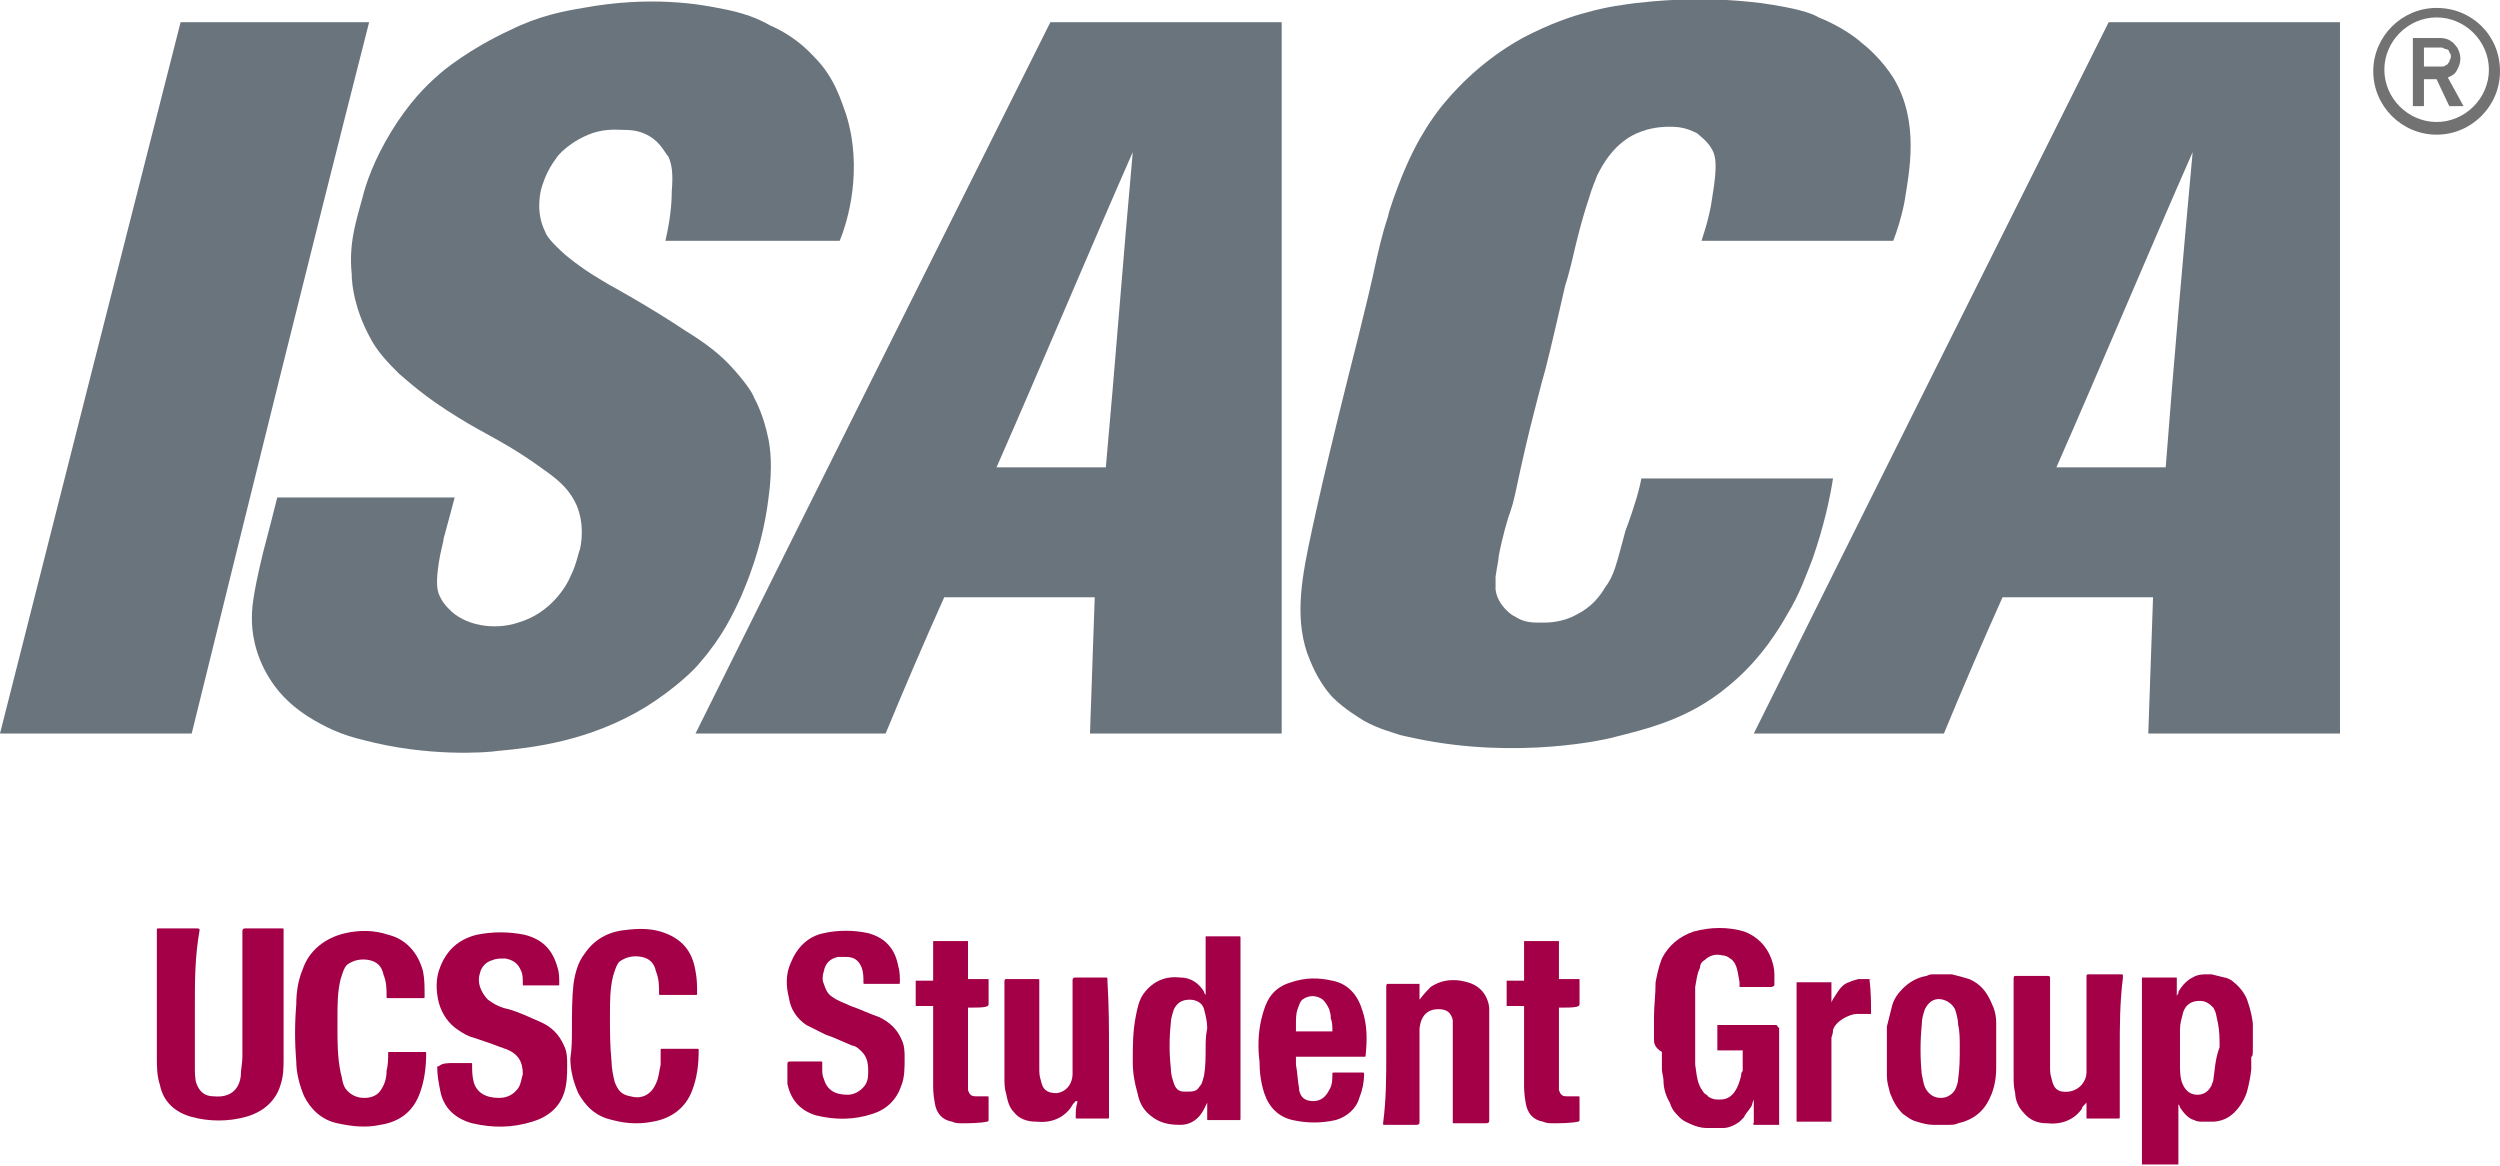 <?xml version="1.0" encoding="utf-8"?>
<!-- Generator: Adobe Illustrator 22.1.0, SVG Export Plug-In . SVG Version: 6.00 Build 0)  -->
<svg version="1.1" id="Layer_1" xmlns="http://www.w3.org/2000/svg" xmlns:xlink="http://www.w3.org/1999/xlink" x="0px" y="0px"
	 viewBox="0 0 157.8 73.6" style="enable-background:new 0 0 157.8 73.6;" xml:space="preserve">
<style type="text/css">
	.st0{fill:#6A747D;}
	.st1{fill:#727272;}
	.st2{fill:#A30047;}
</style>
<g>
	<g>
		<g>
			<g>
				<path class="st0" d="M0,46.3c4,0,8.1,0,12.1,0c3.7-15,7.4-30,11.2-44.9c-4,0-7.9,0-11.9,0C7.6,16.3,3.8,31.3,0,46.3z"/>
				<path class="st0" d="M17.5,31.4c3.7,0,7.5,0,11.2,0c-0.3,1.1-0.5,1.9-0.7,2.6c0,0.2-0.2,0.8-0.3,1.5c-0.2,1.3-0.1,1.7,0,2
					c0.2,0.5,0.5,0.8,0.6,0.9c1,1.1,2.9,1.4,4.4,0.9c2.1-0.6,3.1-2.4,3.3-2.9c0.4-0.8,0.5-1.5,0.6-1.7c0.1-0.4,0.3-1.6-0.2-2.8
					c-0.4-0.9-1-1.5-2-2.2c-2.3-1.7-3.8-2.3-5.4-3.3c-2.3-1.4-3.3-2.4-3.8-2.8c-0.7-0.7-1.4-1.4-1.9-2.4c-0.9-1.7-1.1-3.2-1.1-3.9
					c-0.2-2,0.3-3.4,0.7-4.9c0.2-0.8,0.7-2.3,1.8-4.1c1.1-1.8,2.2-2.9,2.9-3.5c0.3-0.3,2-1.7,4.6-2.9C34,1,35.6,0.7,36.8,0.5
					c4.3-0.8,7.5-0.2,8.5,0c1.7,0.3,2.6,0.7,3.3,1.1c0.7,0.3,1.8,0.9,2.8,2c1.3,1.3,1.7,2.8,2,3.6c1.1,3.5,0.1,6.8-0.4,8
					c-3.7,0-7.3,0-11,0c0.3-1.3,0.4-2.3,0.4-3.1c0.1-1.2,0-1.7-0.2-2.2C42,9.7,41.7,9,41,8.6c-0.5-0.3-1-0.4-1.6-0.4
					c-0.3,0-1.1-0.1-2,0.2C36,8.9,35.2,9.8,35.1,10c-0.6,0.8-0.8,1.5-0.9,1.8c-0.1,0.3-0.4,1.6,0.2,2.8c0.1,0.3,0.4,0.7,1.3,1.5
					c1.2,1,2.3,1.6,2.8,1.9c0,0,2.4,1.3,4.8,2.9c1.3,0.8,2.2,1.5,3,2.4c0.8,0.9,1.2,1.5,1.3,1.8c0.1,0.2,0.6,1.1,0.9,2.6
					c0.1,0.5,0.3,1.7,0,3.8c-0.4,3.2-1.5,5.6-1.7,6.1c-0.5,1.1-1.2,2.6-2.6,4.2c-0.3,0.4-1.5,1.6-3.4,2.8c-3.6,2.2-7.2,2.6-9.4,2.8
					c-0.6,0.1-4.4,0.4-8.5-0.7c-1.3-0.3-2.4-0.8-3.5-1.5c-0.6-0.4-1.6-1.1-2.4-2.4c-1-1.6-1.1-3.1-1.1-3.7c0-0.6,0-1.3,0.7-4.2
					C17,33.4,17.3,32.2,17.5,31.4z"/>
				<path class="st0" d="M66.3,1.4c-7.5,15-15,30-22.4,44.9c4,0,8,0,12,0c1.2-2.9,2.4-5.7,3.7-8.6c3.2,0,6.3,0,9.5,0
					c-0.1,2.9-0.2,5.8-0.3,8.6c4,0,8.1,0,12.1,0c0-15,0-30,0-44.9C76,1.4,71.1,1.4,66.3,1.4z M69.8,29.5c-2.3,0-4.6,0-6.9,0
					c2.9-6.6,5.7-13.3,8.6-19.9C70.9,16.2,70.4,22.9,69.8,29.5z"/>
				<path class="st0" d="M103.6,30.2c4,0,8.1,0,12.1,0c-0.2,1.3-0.6,3.1-1.3,5.1c-0.4,1-0.8,2.2-1.6,3.5c-0.4,0.7-1.6,2.8-3.7,4.5
					c-2.5,2.1-5.1,2.7-7.5,3.3c0,0-5.7,1.4-12.3,0c-0.5-0.1-0.9-0.2-0.9-0.2c-0.6-0.2-1.4-0.4-2.3-0.9c-0.3-0.2-1.2-0.7-2-1.5
					c-1-1.1-1.4-2.3-1.6-2.8c-0.8-2.4-0.3-4.9,0.3-7.7c0.5-2.3,0.8-3.6,1.7-7.3c0.8-3.3,1.7-6.6,2.4-9.9c0.1-0.4,0.3-1.4,0.7-2.6
					c0.1-0.5,0.5-1.6,0.9-2.6c0.3-0.7,1-2.5,2.5-4.4c0.5-0.6,2.2-2.7,5.1-4.3c1.7-0.9,3.2-1.4,4-1.6c1.4-0.4,2.4-0.5,3.1-0.6
					c1-0.1,4-0.5,8,0c2.1,0.3,3.1,0.6,3.6,0.9c1.5,0.6,2.5,1.4,2.7,1.6c0.4,0.3,1.3,1.1,2,2.2c1.7,2.8,1,6,0.7,7.9
					c-0.2,1-0.5,1.9-0.7,2.4c-4,0-8.1,0-12.1,0c0.4-1.2,0.6-2.1,0.7-2.9c0.3-1.8,0.2-2.4,0-2.8c-0.3-0.6-0.9-1-1-1.1
					C106.3,8,105.8,8,105.3,8c-0.1,0-0.9,0-1.7,0.3c-1.7,0.6-2.5,2.2-2.8,2.8c-0.1,0.3-0.3,0.7-0.5,1.4c-0.3,0.9-0.5,1.6-0.8,2.8
					C99,17.5,98.8,18,98.8,18c-0.8,3.5-1.2,5.2-1.5,6.2c-0.8,3.1-0.8,3.1-1.3,5.3c-0.4,1.8-0.4,2-0.7,2.9c-0.1,0.2-0.5,1.6-0.7,2.7
					c0,0.2-0.1,0.6-0.2,1.3c0,0.4,0,0.6,0,0.8c0.1,1,1.1,1.7,1.2,1.7c0.6,0.4,1.1,0.4,1.7,0.4c0.4,0,1.3,0,2.2-0.5
					c1-0.5,1.5-1.2,1.8-1.7c0.6-0.8,0.7-1.4,1.3-3.6C103.2,31.9,103.5,30.8,103.6,30.2z"/>
				<path class="st0" d="M133.1,1.4c-7.5,15-15,30-22.4,44.9c4,0,8,0,12,0c1.2-2.9,2.4-5.7,3.7-8.6c3.2,0,6.3,0,9.5,0
					c-0.1,2.9-0.2,5.8-0.3,8.6c4,0,8.1,0,12.1,0c0-15,0-30,0-44.9C142.9,1.4,138,1.4,133.1,1.4z M136.7,29.5c-2.3,0-4.6,0-6.9,0
					c2.9-6.6,5.7-13.3,8.6-19.9C137.8,16.2,137.2,22.9,136.7,29.5z"/>
			</g>
			<g>
				<path class="st1" d="M153.8,0.5c-2.2,0-4,1.8-4,4c0,2.2,1.8,4,4,4s4-1.8,4-4C157.8,2.2,156,0.5,153.8,0.5z M153.8,7.7
					c-1.8,0-3.3-1.5-3.3-3.3c0-1.8,1.5-3.3,3.3-3.3s3.3,1.5,3.3,3.3C157.1,6.2,155.6,7.7,153.8,7.7z"/>
				<path class="st1" d="M152.3,2.4h0.7v4.3h-0.7V2.4z M152.6,4.2h1.5c0.1,0,0.2,0,0.3-0.1c0.1,0,0.1-0.1,0.2-0.2
					c0-0.1,0.1-0.2,0.1-0.3c0-0.1,0-0.2-0.1-0.3c0-0.1-0.1-0.2-0.2-0.2c-0.1,0-0.2-0.1-0.3-0.1h-1.5V2.4h1.5c0.2,0,0.5,0.1,0.6,0.2
					c0.2,0.1,0.3,0.3,0.4,0.4c0.1,0.2,0.2,0.4,0.2,0.7c0,0.3-0.1,0.5-0.2,0.7c-0.1,0.2-0.2,0.3-0.4,0.4c-0.2,0.1-0.4,0.2-0.6,0.2
					h-1.5V4.2z M153.7,4.8l0.7-0.1l1.1,2h-0.9L153.7,4.8z"/>
			</g>
		</g>
		<g>
			<g>
				<path class="st2" d="M12.3,63.4c0,1.3,0,2.6,0,3.9c0,0.4,0,0.8,0.1,1.1c0.2,0.5,0.5,0.8,1.1,0.8c1,0.1,1.6-0.4,1.7-1.3
					c0-0.4,0.1-0.8,0.1-1.2c0-2.6,0-5.2,0-7.9c0-0.1,0-0.2,0.2-0.2c0.8,0,1.5,0,2.3,0c0.1,0,0.1,0,0.1,0.1c0,2.7,0,5.4,0,8.1
					c0,0.6,0,1.1-0.2,1.7c-0.3,1-1.1,1.7-2.2,2c-1.1,0.3-2.3,0.3-3.4,0c-1.1-0.3-1.8-1-2-2c-0.2-0.6-0.2-1.2-0.2-1.8
					c0-2.7,0-5.3,0-8c0-0.1,0-0.1,0.2-0.1c0.8,0,1.5,0,2.3,0c0.1,0,0.2,0,0.2,0.1C12.3,60.4,12.3,61.9,12.3,63.4
					C12.3,63.4,12.3,63.4,12.3,63.4z"/>
				<path class="st2" d="M28.6,67.1c0.4,0,0.7,0,1.1,0c0.1,0,0.1,0,0.1,0.1c0,0.4,0,0.7,0.1,1.1c0.2,0.7,0.8,1,1.6,1
					c0.5,0,0.9-0.2,1.2-0.6c0.2-0.3,0.2-0.6,0.3-0.9c0-0.8-0.3-1.3-1.1-1.6c-0.1,0-0.2-0.1-0.3-0.1c-0.5-0.2-1.1-0.4-1.7-0.6
					c-0.4-0.1-0.7-0.3-1-0.5c-0.6-0.4-1-1-1.2-1.7c-0.2-0.8-0.2-1.6,0.1-2.3c0.4-1,1.1-1.7,2.3-2c1-0.2,2-0.2,3,0
					c1.2,0.3,1.8,1,2.1,2.1c0.1,0.3,0.1,0.7,0.1,1c0,0.1,0,0.1-0.1,0.1c-0.7,0-1.4,0-2.1,0c-0.1,0-0.1,0-0.1-0.1
					c0-0.3,0-0.6-0.1-0.8c-0.2-0.5-0.5-0.7-1-0.8c-0.3,0-0.6,0-0.8,0.1c-0.4,0.1-0.7,0.4-0.8,0.8c-0.1,0.3-0.1,0.6,0,0.9
					c0.1,0.3,0.3,0.6,0.5,0.8c0.4,0.3,0.8,0.5,1.3,0.6c0.7,0.2,1.3,0.5,2,0.8c0.7,0.3,1.2,0.8,1.5,1.5c0.2,0.4,0.2,0.8,0.2,1.2
					c0,0.6,0,1.2-0.2,1.8c-0.3,0.9-1,1.5-2,1.8c-1.3,0.4-2.5,0.4-3.8,0.1c-1.1-0.3-1.8-1-2-2c-0.1-0.5-0.2-1-0.2-1.5
					c0-0.1,0-0.1,0.1-0.1C27.9,67.1,28.3,67.1,28.6,67.1z"/>
				<path class="st2" d="M21.3,64.8c0,1,0,1.9,0.2,2.9c0.1,0.3,0.1,0.7,0.3,1c0.3,0.4,0.7,0.6,1.2,0.6c0.5,0,0.9-0.2,1.1-0.6
					c0.2-0.3,0.3-0.7,0.3-1.1c0.1-0.4,0.1-0.8,0.1-1.1c0-0.1,0-0.1,0.1-0.1c0.7,0,1.4,0,2.2,0c0.1,0,0.1,0,0.1,0.1
					c0,0.8-0.1,1.7-0.4,2.5c-0.4,1.1-1.2,1.8-2.5,2c-0.9,0.2-1.8,0.1-2.7-0.1c-1-0.2-1.7-0.9-2.1-1.7c-0.3-0.7-0.5-1.5-0.5-2.2
					c-0.1-1.2-0.1-2.4,0-3.6c0-0.7,0.1-1.5,0.4-2.2c0.4-1.2,1.4-2,2.7-2.3c0.9-0.2,1.8-0.2,2.7,0.1c1.2,0.3,1.9,1.2,2.2,2.3
					c0.1,0.5,0.1,1,0.1,1.6c0,0.1,0,0.1-0.1,0.1c-0.7,0-1.5,0-2.2,0c-0.1,0-0.1,0-0.1-0.1c0-0.5,0-0.9-0.2-1.4
					c-0.1-0.5-0.4-0.8-0.9-0.9c-0.5-0.1-1,0-1.4,0.3c-0.2,0.2-0.3,0.6-0.4,0.9c-0.2,0.8-0.2,1.6-0.2,2.5
					C21.3,64.3,21.3,64.6,21.3,64.8z"/>
				<path class="st2" d="M36.1,65.1c0-1.2,0-2.1,0.1-3c0.1-0.7,0.3-1.4,0.7-1.9c0.6-0.9,1.5-1.4,2.6-1.5c0.8-0.1,1.5-0.1,2.2,0.1
					c1.3,0.4,2,1.2,2.2,2.5c0.1,0.5,0.1,0.9,0.1,1.4c0,0.1,0,0.1-0.1,0.1c-0.7,0-1.5,0-2.2,0c-0.1,0-0.1,0-0.1-0.1
					c0-0.5,0-0.9-0.2-1.4c-0.1-0.5-0.4-0.8-0.9-0.9c-0.5-0.1-1,0-1.4,0.3c-0.2,0.2-0.3,0.6-0.4,0.9c-0.2,0.8-0.2,1.6-0.2,2.5
					c0,1,0,1.9,0.1,2.9c0,0.4,0.1,0.9,0.2,1.3c0.2,0.5,0.4,0.8,1,0.9c0.7,0.2,1.3-0.1,1.6-0.8c0.2-0.4,0.2-0.8,0.3-1.2
					c0-0.3,0-0.6,0-0.9c0-0.1,0-0.1,0.1-0.1c0.7,0,1.4,0,2.2,0c0.1,0,0.1,0,0.1,0.1c0,0.9-0.1,1.7-0.4,2.5c-0.4,1.1-1.3,1.8-2.5,2
					c-1,0.2-1.9,0.1-2.9-0.2c-0.9-0.3-1.4-0.9-1.8-1.6c-0.3-0.7-0.5-1.4-0.5-2.2C36.1,66.2,36.1,65.5,36.1,65.1z"/>
			</g>
			<g>
				<path class="st2" d="M49.7,67.6c0-0.1,0-0.1,0-0.2c0,0,0,0,0-0.1c0-0.3,0-0.3,0.3-0.3c0.6,0,1.2,0,1.8,0c0.1,0,0.1,0,0.1,0.1
					c0,0.1,0,0.2,0,0.3c0,0.3,0,0.5,0.1,0.7c0.2,0.7,0.7,1,1.5,1c0.4,0,0.8-0.2,1.1-0.6c0.2-0.3,0.2-0.6,0.2-0.9
					c0-0.6-0.1-1-0.6-1.4c-0.1-0.1-0.3-0.2-0.4-0.2c-0.5-0.2-1.1-0.5-1.7-0.7c-0.4-0.2-0.8-0.4-1.2-0.6c-0.6-0.4-1-1-1.1-1.7
					c-0.2-0.8-0.2-1.5,0.1-2.2c0.4-1,1.1-1.7,2.1-1.9c0.9-0.2,1.9-0.2,2.8,0c1.1,0.3,1.7,1,1.9,2.1c0.1,0.3,0.1,0.7,0.1,1
					c0,0.1,0,0.1-0.1,0.1c-0.7,0-1.4,0-2.1,0c-0.1,0-0.1,0-0.1-0.1c0-0.3,0-0.6-0.1-0.9c-0.2-0.5-0.5-0.7-1-0.7c-0.2,0-0.3,0-0.5,0
					c-0.5,0.1-0.8,0.4-0.9,0.9c-0.1,0.3-0.1,0.6,0,0.8c0.1,0.3,0.2,0.6,0.5,0.8c0.4,0.3,0.8,0.4,1.2,0.6c0.6,0.2,1.2,0.5,1.8,0.7
					c0.6,0.3,1.1,0.7,1.4,1.4c0.2,0.4,0.2,0.8,0.2,1.2c0,0.6,0,1.2-0.2,1.7c-0.3,0.9-0.9,1.5-1.8,1.8c-1.2,0.4-2.4,0.4-3.6,0.1
					c-1-0.3-1.6-1-1.8-2C49.7,68.3,49.7,68,49.7,67.6z"/>
				<path class="st2" d="M70,66.3c0,1.4,0,2.8,0,4.2c0,0.1,0,0.1-0.1,0.1c-0.6,0-1.2,0-1.9,0c-0.1,0-0.1,0-0.1-0.1
					c0-0.3,0-0.6,0.1-0.9c0,0,0-0.1,0-0.1c-0.1,0-0.1,0-0.1,0c-0.1,0.1-0.2,0.2-0.3,0.4c-0.5,0.7-1.3,1-2.2,0.9
					c-0.6,0-1.1-0.2-1.4-0.6c-0.3-0.3-0.4-0.7-0.5-1.2c-0.1-0.3-0.1-0.7-0.1-1c0-2,0-4,0-6c0-0.1,0-0.2,0.1-0.2c0.7,0,1.3,0,2,0
					c0.1,0,0.1,0,0.1,0.1c0,1.8,0,3.7,0,5.5c0,0.3,0,0.5,0.1,0.8c0.1,0.5,0.3,0.8,1,0.8c0.7-0.1,1-0.7,1-1.2c0-2,0-3.9,0-5.9
					c0-0.1,0-0.2,0.2-0.2c0.6,0,1.3,0,1.9,0c0.1,0,0.1,0,0.1,0.2C70,63.5,70,64.9,70,66.3z"/>
				<path class="st2" d="M87.5,66.5c0-1.4,0-2.8,0-4.2c0-0.1,0-0.2,0.1-0.2c0.6,0,1.3,0,1.9,0c0,0,0.1,0,0.1,0c0,0,0,0.1,0,0.1
					c0,0.3,0,0.6,0,0.9c0,0,0,0,0,0c0.3-0.4,0.6-0.7,0.7-0.8c0.6-0.4,1.2-0.5,1.9-0.4c0.5,0.1,0.9,0.2,1.3,0.6
					c0.3,0.3,0.5,0.8,0.5,1.2c0,0.4,0,0.8,0,1.2c0,1.9,0,3.9,0,5.8c0,0.1,0,0.2-0.2,0.2c-0.7,0-1.3,0-2,0c-0.1,0-0.1,0-0.1-0.1
					c0-1.8,0-3.6,0-5.4c0-0.3,0-0.7,0-1c-0.1-0.5-0.4-0.7-0.9-0.7c-0.7,0-1.1,0.4-1.2,1.2c0,0.1,0,0.3,0,0.4c0,1.8,0,3.7,0,5.5
					c0,0.1,0,0.2-0.2,0.2c-0.7,0-1.3,0-2,0c-0.1,0-0.1,0-0.1-0.1C87.5,69.4,87.5,68,87.5,66.5z"/>
				<path class="st2" d="M78.3,64.9c0-1.9,0-3.8,0-5.7c0-0.1,0-0.1-0.1-0.1c-0.7,0-1.3,0-2,0c0,0-0.1,0-0.1,0c0,0,0,0.1,0,0.1
					c0,1.2,0,2.5,0,3.7c0,0,0,0,0-0.1c-0.1-0.1-0.1-0.2-0.1-0.2c-0.3-0.5-0.8-0.9-1.5-0.9c-0.9-0.1-1.7,0.2-2.3,1
					c-0.3,0.4-0.4,0.9-0.5,1.4c-0.2,1-0.2,1.9-0.2,2.9c0,0.7,0.1,1.3,0.3,2c0.1,0.5,0.3,1,0.8,1.4c0.6,0.5,1.2,0.6,1.9,0.6
					c0.7,0,1.2-0.4,1.5-1c0,0,0.1-0.2,0.2-0.4c0,0,0,0,0-0.1c0,0.4,0,0.7,0,1.1c0,0,0,0.1,0,0.1c0,0,0.1,0,0.1,0c0.6,0,1.2,0,1.9,0
					c0.1,0,0.1,0,0.1-0.1C78.3,68.7,78.3,66.8,78.3,64.9z M76.1,66.1c0,0.6,0,1.2-0.1,1.8c-0.1,0.3-0.1,0.5-0.3,0.7
					c-0.1,0.2-0.3,0.3-0.6,0.3c-0.1,0-0.3,0-0.4,0c-0.3,0-0.5-0.2-0.6-0.5c-0.1-0.3-0.2-0.6-0.2-1c-0.1-0.9-0.1-1.9,0-2.8
					c0-0.3,0.1-0.6,0.2-0.9c0.2-0.4,0.5-0.6,1-0.6c0.4,0,0.8,0.2,0.9,0.6c0.1,0.4,0.2,0.8,0.2,1.2C76.1,65.4,76.1,65.8,76.1,66.1z"
					/>
				<path class="st2" d="M86,63.8c-0.3-1-0.9-1.7-1.9-1.9c-0.9-0.2-1.7-0.2-2.6,0.1c-0.7,0.2-1.2,0.6-1.5,1.2
					c-0.2,0.4-0.3,0.8-0.4,1.2c-0.2,0.9-0.2,1.8-0.1,2.6c0,0.7,0.1,1.4,0.3,2c0.3,0.9,0.9,1.5,1.8,1.7c0.9,0.2,1.8,0.2,2.7,0
					c0.7-0.2,1.3-0.7,1.5-1.4c0.2-0.5,0.3-1,0.3-1.5c0-0.1,0-0.1-0.1-0.1c-0.6,0-1.2,0-1.8,0c-0.1,0-0.1,0-0.1,0.1
					c0,0.3,0,0.7-0.2,1c-0.2,0.4-0.5,0.7-1,0.7c-0.5,0-0.8-0.2-0.9-0.7c0,0,0-0.1,0-0.1c-0.1-0.5-0.1-1-0.2-1.5c0-0.1,0-0.3,0-0.5
					c0.1,0,0.2,0,0.3,0c0,0,0,0,0,0c1.3,0,2.7,0,4,0c0.1,0,0.1,0,0.1-0.1C86.3,65.6,86.3,64.7,86,63.8z M84.1,65.1
					c-0.8,0-1.5,0-2.3,0c0-0.1,0-0.2,0-0.4c0-0.4,0-0.7,0.1-1c0.1-0.2,0.1-0.4,0.3-0.6c0.4-0.3,0.9-0.3,1.3,0
					c0.2,0.2,0.3,0.4,0.4,0.6c0,0.1,0.1,0.2,0.1,0.6C84.1,64.5,84.1,64.8,84.1,65.1z"/>
				<path class="st2" d="M61.1,63.6c0,0.1,0,0.2,0,0.4c0,1.4,0,2.8,0,4.2c0,0.2,0,0.4,0,0.6c0.1,0.3,0.2,0.4,0.5,0.4
					c0.2,0,0.5,0,0.7,0c0.1,0,0.1,0,0.1,0.1c0,0.5,0,0.9,0,1.4c0,0.1-0.1,0.1-0.1,0.1c-0.5,0.1-1.1,0.1-1.6,0.1
					c-0.2,0-0.4,0-0.6-0.1c-0.6-0.1-1-0.5-1.1-1.2c-0.1-0.5-0.1-1-0.1-1c0-0.1,0-1.6,0-4.8c0-0.1,0-0.2,0-0.3c-0.6,0-1,0-1,0
					c0,0,0,0-0.1,0c0,0,0,0,0-0.1c0-0.5,0-0.9,0-1.4c0,0,0-0.1,0-0.1c0,0,0.1,0,0.1,0c0.1,0,0.5,0,1,0c0-0.8,0-1.6,0-2.4
					c0,0,0,0,0-0.1c0,0,0,0,0,0c0.1,0,0.2,0,0.3,0c0.6,0,1.2,0,1.9,0c0,0,0,0,0,0c0,0,0,0,0,0c0,0.8,0,1.6,0,2.4c0.7,0,1.2,0,1.2,0
					c0,0,0,0,0.1,0c0,0,0,0,0,0.1c0,0.5,0,0.9,0,1.4c0,0,0,0.1,0,0.1c0,0,0,0,0,0C62.4,63.6,61.9,63.6,61.1,63.6z"/>
				<path class="st2" d="M98.4,63.6c0,0.1,0,0.2,0,0.4c0,1.4,0,2.8,0,4.2c0,0.2,0,0.4,0,0.6c0.1,0.3,0.2,0.4,0.5,0.4
					c0.2,0,0.5,0,0.7,0c0.1,0,0.1,0,0.1,0.1c0,0.5,0,0.9,0,1.4c0,0.1-0.1,0.1-0.1,0.1c-0.5,0.1-1.1,0.1-1.6,0.1
					c-0.2,0-0.4,0-0.6-0.1c-0.6-0.1-1-0.5-1.1-1.2c-0.1-0.5-0.1-1-0.1-1c0-0.1,0-1.6,0-4.8c0-0.1,0-0.2,0-0.3c-0.6,0-1,0-1,0
					c0,0,0,0-0.1,0c0,0,0,0,0-0.1c0-0.5,0-0.9,0-1.4c0,0,0-0.1,0-0.1c0,0,0.1,0,0.1,0c0.1,0,0.5,0,1,0c0-0.8,0-1.6,0-2.4
					c0,0,0,0,0-0.1c0,0,0,0,0,0c0.1,0,0.2,0,0.3,0c0.6,0,1.2,0,1.9,0c0,0,0,0,0,0c0,0,0,0,0,0c0,0.8,0,1.6,0,2.4c0.7,0,1.2,0,1.2,0
					c0,0,0,0,0.1,0c0,0,0,0,0,0.1c0,0.5,0,0.9,0,1.4c0,0,0,0.1,0,0.1c0,0,0,0,0,0C99.7,63.6,99.2,63.6,98.4,63.6z"/>
			</g>
			<g>
				<path class="st2" d="M104.4,65.6c0,0,0-0.1,0-0.2c0-0.1,0-0.1,0-0.2c0-0.2,0-0.5,0-0.7c0-0.1,0-0.2,0-0.3c0-0.7,0.1-1.4,0.1-2.2
					c0.1-0.5,0.2-1,0.4-1.5c0.4-0.8,1.1-1.4,2-1.7c1.1-0.3,2.2-0.3,3.2,0c0.8,0.3,1.4,0.9,1.7,1.7c0.1,0.3,0.2,0.6,0.2,1
					c0,0,0,0,0,0.1c0,0.2,0,0.3,0,0.3c0,0.2,0,0.3,0,0.3c-0.1,0.1-0.2,0.1-0.2,0.1c-0.6,0-1.3,0-1.9,0c0,0-0.1,0-0.1,0
					c0,0,0-0.1,0-0.1c0,0,0-0.1,0-0.2c-0.1-0.5-0.1-0.8-0.3-1.2c-0.1-0.1-0.1-0.2-0.3-0.3c-0.1-0.1-0.3-0.2-0.5-0.2
					c-0.4-0.1-0.8,0-1.1,0.3c-0.2,0.1-0.3,0.3-0.3,0.5c-0.2,0.4-0.2,0.7-0.3,1.2c0,0.1,0,0.3,0,0.3c0,0.1,0,0.2,0,0.3
					c0,0.1,0,0.1,0,0.5c0,0.5,0,0.7,0,0.8c0,0.1,0,0.3,0,0.4c0,0.1,0,0.2,0,0.4c0,0.3,0,0.5,0,0.8c0,0.1,0,0.3,0,0.7
					c0,0.2,0,0.4,0,0.4c0,0,0,0.2,0,0.3c0.1,0.6,0.1,1.2,0.5,1.7c0.1,0.2,0.3,0.2,0.3,0.3c0.3,0.2,0.5,0.2,0.6,0.2
					c0.1,0,0.2,0,0.2,0c0.4,0,0.7-0.2,0.9-0.5c0.2-0.3,0.3-0.6,0.4-1c0-0.1,0-0.2,0.1-0.3c0-0.1,0-0.1,0-0.3c0-0.1,0-0.1,0-0.1
					c0-0.1,0-0.2,0-0.3c0-0.1,0-0.1,0-0.2c0-0.1,0-0.2,0-0.4c-0.3,0-0.5,0-0.8,0c-0.2,0-0.5,0-0.8,0c0,0,0,0,0,0c0,0,0,0,0,0
					c0-0.8,0-1.4,0-1.5c0,0,0-0.1,0-0.1c0,0,0.1,0,0.1,0c1.1,0,2.1,0,3.2,0c0.1,0,0.2,0,0.4,0c0,0,0.1,0,0.1,0.1
					c0.1,0.1,0.1,0.1,0.1,0.1c0,3.4,0,5.8,0,6c0,0,0,0.1,0,0.1c0,0-0.1,0-0.1,0c-0.5,0-0.9,0-1.4,0c0,0-0.1,0-0.1,0
					c0,0-0.1-0.1,0-0.1c0-0.5,0-1,0-1.5c-0.1,0.2-0.1,0.4-0.2,0.5c-0.2,0.3-0.4,0.5-0.4,0.6c-0.1,0.1-0.2,0.2-0.3,0.3
					c-0.4,0.3-0.8,0.4-1,0.4c-0.1,0-0.2,0-0.3,0c-0.1,0-0.4,0-0.8,0c-0.3,0-0.7-0.1-1.1-0.3c-0.5-0.2-0.7-0.5-0.8-0.6
					c-0.2-0.2-0.3-0.4-0.4-0.7c-0.3-0.5-0.4-1-0.4-1.4c0-0.2-0.1-0.5-0.1-0.7c0,0,0-0.2,0-0.3c0-0.1,0-0.3,0-0.3c0-0.1,0-0.2,0-0.5
					C104.4,66.1,104.4,65.8,104.4,65.6z"/>
				<path class="st2" d="M118,61.8C118.1,61.8,118.1,61.9,118,61.8c0.1,0.8,0.1,1.5,0.1,2.2c0,0,0,0,0,0c-0.1,0-0.2,0-0.3,0
					c-0.2,0-0.4,0-0.6,0c-0.4,0-1.3,0.4-1.5,1c0,0.1,0,0.2-0.1,0.5c0,0.3,0,0.6,0,0.7c0,2.6,0,4.4,0,4.5c0,0,0,0.1,0,0.1
					c0,0-0.1,0-0.1,0c-0.7,0-1.4,0-2.1,0c0,0,0-0.1,0-0.1c0-2.9,0-5.8,0-8.6c0,0,0-0.1,0-0.1c0.7,0,1.4,0,2.1,0c0.1,0,0.1,0,0.1,0
					c0,0,0,0.1,0,0.1c0,0.1,0,0.6,0,1.2c0,0,0,0,0,0c0-0.1,0.2-0.4,0.4-0.7c0.2-0.3,0.4-0.5,0.7-0.6c0.2-0.1,0.6-0.2,0.6-0.2
					c0.1,0,0.1,0,0.1,0C117.7,61.8,117.9,61.8,118,61.8z"/>
				<path class="st2" d="M142.2,66.1c0-0.1,0-0.2,0-0.2c0-0.2,0-0.3,0-0.6c0-0.1,0-0.2,0-0.4c0,0,0-0.2,0-0.3
					c-0.1-0.8-0.3-1.3-0.3-1.3c-0.1-0.4-0.4-0.9-0.9-1.3c-0.2-0.2-0.5-0.3-0.6-0.3c0,0-0.4-0.1-0.8-0.2c-0.1,0-0.2,0-0.2,0
					c0,0-0.1,0-0.2,0c-0.1,0-0.5,0-0.8,0.2c0,0-0.5,0.2-0.9,0.9c0,0,0,0.1,0,0.1c-0.1,0.1-0.1,0.2-0.1,0.2c0-0.2,0-0.3,0-0.5
					c0-0.2,0-0.4,0-0.7c0,0-0.1,0-0.1,0c-0.7,0-1.3,0-2,0c0,0-0.1,0-0.1,0c0,3.9,0,7.9,0,11.8c0,0,0.1,0,0.1,0c0.7,0,1.4,0,2.1,0
					c0,0,0.1,0,0.1,0c0-0.6,0-1.3,0-1.9c0-0.2,0-0.5,0-0.7c0-0.4,0-0.8,0-1.2c0,0,0.1,0.1,0.1,0.2c0.2,0.3,0.5,0.7,0.9,0.8
					c0.2,0.1,0.3,0.1,0.6,0.1c0.1,0,0.3,0,0.6,0c0,0,0.4,0,0.8-0.2c0.8-0.4,1.2-1.3,1.3-1.6c0,0,0.2-0.6,0.3-1.5c0-0.2,0-0.3,0-0.3
					c0-0.2,0-0.3,0-0.5C142.2,66.7,142.2,66.5,142.2,66.1z M139.7,68.2c0,0.1-0.1,0.2-0.1,0.3c-0.2,0.4-0.5,0.6-0.9,0.6
					c-0.4,0-0.7-0.2-0.9-0.6c-0.2-0.4-0.2-0.9-0.2-1.3c0-0.7,0-1.5,0-2.2c0-0.4,0.1-0.7,0.2-1.1c0.2-0.6,0.7-0.8,1.3-0.7
					c0.3,0.1,0.4,0.2,0.6,0.4c0.2,0.3,0.2,0.6,0.3,1c0.1,0.5,0.1,1,0.1,1.5C139.8,66.9,139.8,67.6,139.7,68.2z"/>
				<path class="st2" d="M126,66c0-0.2,0-0.3,0-0.5c0-0.1,0-0.2,0-0.3c0-0.1,0-0.1,0-0.2c0-0.1,0-0.1,0-0.2c0,0,0-0.1,0-0.1
					c0,0,0-0.1,0-0.1c0-0.5-0.1-0.9-0.3-1.3c-0.3-0.7-0.7-1.2-1.4-1.5c-0.3-0.1-0.7-0.2-1.1-0.3c-0.1,0-0.1,0-0.2,0
					c-0.1,0-0.1,0-0.2,0c-0.2,0-0.4,0-0.5,0c-0.1,0-0.1,0-0.2,0c0,0-0.1,0-0.1,0c-0.1,0-0.2,0-0.4,0.1c-0.6,0.1-1.1,0.4-1.5,0.8
					c-0.3,0.3-0.6,0.7-0.7,1.2c-0.1,0.4-0.2,0.8-0.3,1.2c0,0,0,0.1,0,0.1c0,0,0,0.1,0,0.1c0,0.1,0,0.1,0,0.2c0,0.1,0,0.2,0,0.2
					c0,0.2,0,0.4,0,0.6c0,0,0,0.1,0,0.1c0,0.2,0,0.4,0,0.6c0,0.1,0,0.2,0,0.3c0,0.1,0,0.1,0,0.2c0,0.1,0,0.1,0,0.2c0,0,0,0.1,0,0.2
					c0,0.1,0,0.2,0,0.3c0,0.4,0.1,0.7,0.2,1.1c0.2,0.5,0.4,0.9,0.8,1.3c0.3,0.2,0.5,0.4,0.9,0.5c0.3,0.1,0.7,0.2,1,0.2
					c0.1,0,0.2,0,0.3,0c0.2,0,0.3,0,0.5,0c0.1,0,0.2,0,0.2,0c0.2,0,0.4,0,0.6-0.1c0.9-0.2,1.6-0.7,2-1.6c0.3-0.6,0.4-1.3,0.4-1.9
					c0-0.1,0-0.1,0-0.2c0-0.1,0-0.2,0-0.2c0-0.2,0-0.3,0-0.5C126,66.2,126,66.1,126,66z M123.7,66.1c0,0.7,0,1.3-0.1,2
					c0,0.2-0.1,0.5-0.2,0.7c-0.2,0.3-0.5,0.5-0.9,0.5c-0.4,0-0.7-0.2-0.9-0.5c-0.2-0.3-0.2-0.6-0.3-1c-0.1-1-0.1-2.1,0-3.1
					c0-0.4,0.1-0.7,0.2-1c0.3-0.6,0.8-0.8,1.4-0.5c0.2,0.1,0.4,0.3,0.5,0.5c0.1,0.3,0.2,0.7,0.2,1C123.7,65.1,123.7,65.6,123.7,66.1
					z"/>
				<path class="st2" d="M133.8,66.2c0,1.4,0,2.9,0,4.3c0,0.1,0,0.1-0.1,0.1c-0.6,0-1.3,0-1.9,0c0,0-0.1,0-0.1,0c0,0,0-0.1,0-0.1
					c0-0.3,0-0.7,0-1c0,0,0,0,0,0.1c-0.2,0.2-0.3,0.3-0.3,0.4c-0.5,0.7-1.3,1-2.2,0.9c-0.6,0-1.1-0.2-1.5-0.7
					c-0.3-0.3-0.5-0.8-0.5-1.2c-0.1-0.4-0.1-0.7-0.1-1.1c0-2,0-4,0-6.1c0-0.1,0-0.2,0.1-0.2c0.7,0,1.3,0,2,0c0.1,0,0.2,0,0.2,0.1
					c0,1.9,0,3.8,0,5.6c0,0.3,0,0.5,0.1,0.8c0.1,0.5,0.3,0.9,1.1,0.8c0.7-0.1,1.1-0.7,1.1-1.2c0-2,0-4,0-6c0-0.2,0-0.2,0.2-0.2
					c0.7,0,1.3,0,2,0c0.1,0,0.1,0,0.1,0.2C133.8,63.3,133.8,64.8,133.8,66.2z"/>
			</g>
		</g>
	</g>
</g>
</svg>
